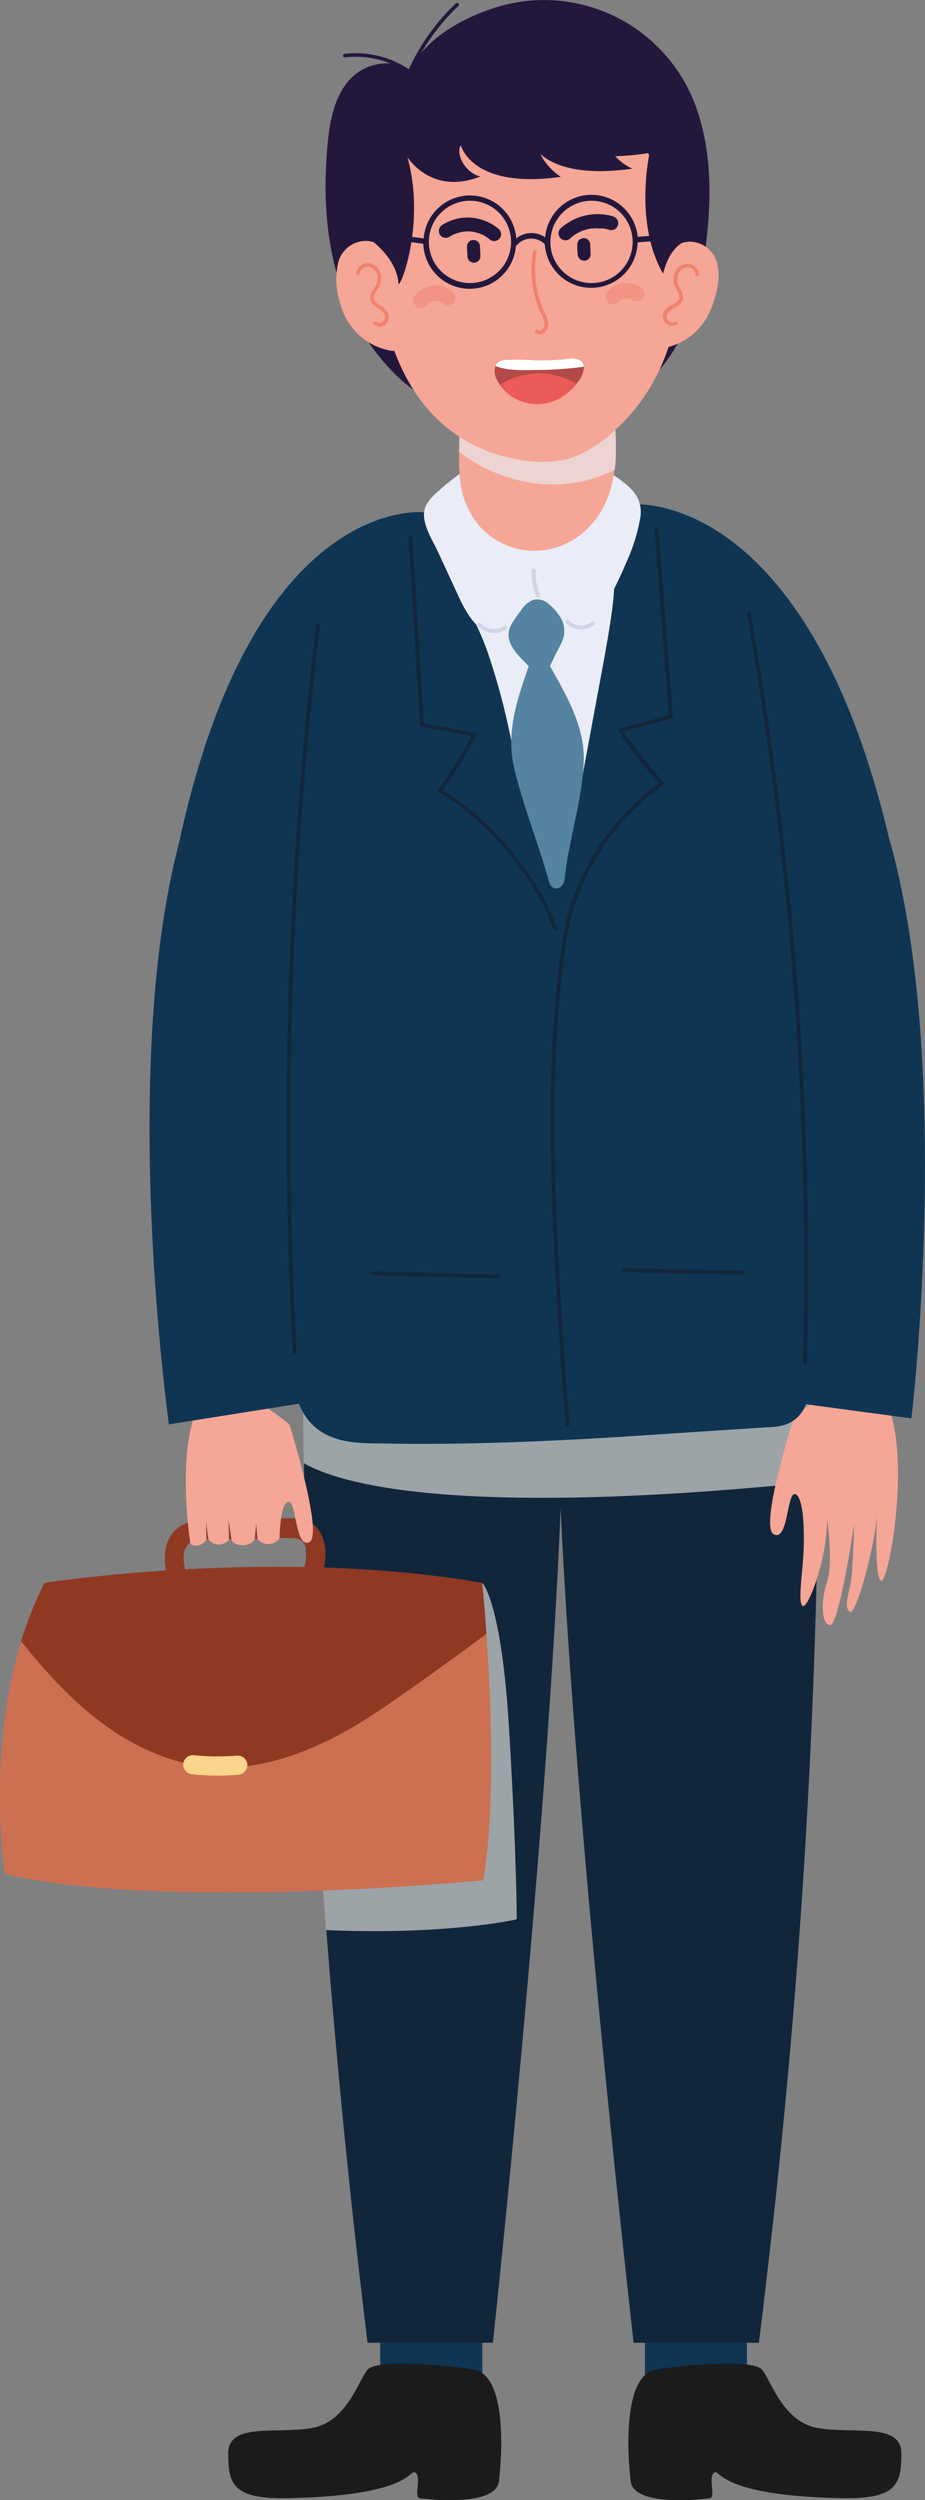 <svg xmlns="http://www.w3.org/2000/svg" viewBox="0 0 142.42 384.54"><rect x="0" y="0" width="142.42" height="384.54" fill="#808080" stroke="none"/><defs><style>.cls-1{isolation:isolate;}.cls-2{fill:#0f3553;}.cls-3{fill:#12263b;}.cls-4{fill:#9da4a7;}.cls-13,.cls-4{mix-blend-mode:multiply;}.cls-5{fill:#1b1b1b;}.cls-6{fill:#eaedf7;}.cls-7{fill:#cd7052;}.cls-8{fill:#8f3923;}.cls-9{fill:#fbd58b;}.cls-10{fill:#f5a696;}.cls-11{fill:#5583a2;}.cls-12{fill:#cfd5e7;}.cls-13{fill:#edd3d1;}.cls-14{fill:#24173c;}.cls-15{fill:#f0826c;}.cls-16{fill:#f29384;}.cls-17{fill:#b44949;}.cls-18{fill:#eb5b57;}.cls-19{fill:#fff;}</style></defs><g class="cls-1"><g id="Layer_1" data-name="Layer 1"><rect class="cls-2" x="58.54" y="355.76" width="15.72" height="14.67"/><rect class="cls-2" x="99.29" y="355.76" width="15.72" height="14.67"/><path class="cls-3" d="M311.68,459.83l0,1.1v.1c-2,50.28-10.45,128.78-10.45,128.78h-19.3q-.67-5.41-1.28-10.76c-2.2-19.09-3.83-36.73-5.07-52.72q-.69-8.94-1.21-17.17c-1.45-22.56-2-41-2.23-54.65-.13-8-.11-14.39-.06-18.88.06-5.23.16-8,.16-8l38.91-2.85c.08.47.15,1,.22,1.47s.17,1.37.24,2.12C312.25,435.56,312.19,446.68,311.68,459.83Z" transform="translate(-225.34 -229.46)"/><path class="cls-3" d="M351.35,457.34a1154.1,1154.1,0,0,1-7.88,121.71q-.6,5.34-1.28,10.76H322.9s-9-78.48-11.26-128.78V461c0-.38-.05-.77-.06-1.14-.58-13.15-.67-24.27,0-31.42.07-.8.15-1.55.25-2.24.06-.48.12-.92.2-1.35l4.2.31h0l29.59,2.16,5.1.38s.12,2.22.25,6.49C351.3,439.17,351.43,447,351.35,457.34Z" transform="translate(-225.34 -229.46)"/><path class="cls-4" d="M351.35,457.34c-16.22,1.66-29.23,2.38-39.67,2.49h-.1c-25.22.26-35.44-3-39.48-5.32-.13-8-.11-14.39-.06-18.88,10.41-2.49,25.81-6.15,39.29-9.34l.49-.12,4.4-1h0l29.59,2.16,5.35,6.87C351.3,439.17,351.43,447,351.35,457.34Z" transform="translate(-225.34 -229.46)"/><path class="cls-5" d="M322.43,611s-2.07-16.18,4-17.1,14.85-1.42,16.19,0,3.15,8,8.5,9,13-.92,13,3.9-.62,7.27-10.22,6.89c-18.33-.51-17.63-4.59-18.61-3.9s.32,3.82-.65,3.94S322.74,615.17,322.43,611Z" transform="translate(-225.34 -229.46)"/><path class="cls-5" d="M302.17,611s2.07-16.18-4-17.1-14.85-1.42-16.19,0-3.15,8-8.5,9-13-.92-13,3.9.62,7.27,10.22,6.89c18.33-.51,17.63-4.59,18.61-3.9s-.32,3.82.65,3.94S301.86,615.17,302.17,611Z" transform="translate(-225.34 -229.46)"/><line class="cls-6" x1="74.51" y1="97.72" x2="72.45" y2="93.67"/><path class="cls-4" d="M304.9,524.68s-10.65,2.47-29.36,1.65q-.69-8.94-1.21-17.17c3-13.34,9.82-30.57,25.27-36.23,0,0,2.95,2.76,4.13,22.57S304.9,524.68,304.9,524.68Z" transform="translate(-225.34 -229.46)"/><path class="cls-7" d="M299.75,518.68s-49.23,4.82-73.66-1c0,0-2.84-18.25,2.5-35.71a54.06,54.06,0,0,1,3.6-9s35.39-5.56,67.4,0c0,0,.32,3.09.64,7.83C300.92,490.57,301.65,507.46,299.75,518.68Z" transform="translate(-225.34 -229.46)"/><path class="cls-8" d="M299.59,472.93c-32-5.56-67.4,0-67.4,0a54.06,54.06,0,0,0-3.6,9c6.16,7.64,13.15,14.8,22.69,18,11.91,4,23.51-1.23,33.28-7.93,5.23-3.59,10.4-7.32,15.51-11.09l.16-.13C299.91,476,299.59,472.93,299.59,472.93Z" transform="translate(-225.34 -229.46)"/><path class="cls-9" d="M261.94,499.49a37.1,37.1,0,0,1-6.91-.07,1.49,1.49,0,0,0-1.48,1.48,1.52,1.52,0,0,0,1.48,1.48,37.1,37.1,0,0,0,6.91.07,1.53,1.53,0,0,0,1.49-1.48A1.5,1.5,0,0,0,261.94,499.49Z" transform="translate(-225.34 -229.46)"/><path class="cls-8" d="M274.81,472.28a1.49,1.49,0,0,1-2.86-.8c.48-1.67,1.43-5.19-1.28-5.42a20.3,20.3,0,0,0-2.34,0l-1.62.08-1.89,0a1.72,1.72,0,0,1-.32,0l-1.62,0-2.1.07h-.16l-1.78,0c-.45,0-.95,0-1.45,0h-.24a6.18,6.18,0,0,0-2,.27,2.12,2.12,0,0,0-.56.29c-1.68,1.18-.77,4.2-.31,5.79a1.49,1.49,0,0,1-2.86.8c-.86-3-1.44-6.77,1.39-8.94a4.54,4.54,0,0,1,1.42-.72,9.8,9.8,0,0,1,2.87-.39h.29l5.53-.16,5.53-.15h.14a20.91,20.91,0,0,1,2.24,0,4.88,4.88,0,0,1,2.47.74l.23.17C276.09,466,275.59,469.52,274.81,472.28Z" transform="translate(-225.34 -229.46)"/><path class="cls-10" d="M273,466.65c-1.29.63-1.75-1.58-2.16-3.53-.31-1.5-.59-2.85-1.17-2.64s-.88,1.25-1.07,2.65a23.64,23.64,0,0,0-.22,2.93,2.11,2.11,0,0,1-3.39.11c-.06-.64-.18-1.83-.18-2.46,0,0-.15,1.34-.26,2.49-.53,1.1-2.85,1.33-3.54.16-.12-.74-.49-3.1-.49-3.1s.06,2.32.07,3a2,2,0,0,1-3.15,0,23.64,23.64,0,0,1-.32-2.9.92.92,0,0,1,0-.16v.16c0,.4-.06,1.54,0,2.9-.44.92-2.08,1.26-2.48.56-.13-1-.27-2-.36-3.07-.55-5.49-.57-12.06,1-16.49,3.18-9,14.64,1.35,14.64,1.35S273.15,459,273.49,464C273.58,465.43,273.44,466.4,273,466.65Z" transform="translate(-225.34 -229.46)"/><path class="cls-10" d="M347.6,447.45s-5.41,16.82-3.13,18,2-6.64,3.33-6.16,1.43,6.08,1.23,9.41-.88,7.51-.06,7.79,3.74-7.21,3.71-13.4c0,0,1,6.68,0,9.65s-.87,6.7.49,6.68,3.68-15.49,3.68-15.49-.17,7.09-.51,8.91-1.1,3.87-.15,4.56,4-10.59,4.19-15.32c0,0-.49,10.15.62,10.53s4.44-17.47,1.26-26.46S347.6,447.45,347.6,447.45Z" transform="translate(-225.34 -229.46)"/><path class="cls-2" d="M322.81,307.05s26.55-2.62,39.38,51.18c10,34.91,3.48,89.4,3.48,89.4l-20.81-2.79Z" transform="translate(-225.34 -229.46)"/><path class="cls-2" d="M290.77,308.26s-26.2-3.27-37.86,50.83c-9.23,35.13-1.56,89.46-1.56,89.46l20.75-3.3Z" transform="translate(-225.34 -229.46)"/><path class="cls-2" d="M345.66,373c-1.53-12.14-3.4-24.23-5.45-36.28-.95-5.6-1.62-11.42-3.16-16.88-1.37-4.86-4.07-8.9-8.5-11-13.06-6.32-40.19-5.43-49.4,8.25-3.89,5.78-4.17,13.45-4.89,20.26Q271.73,361,270.66,385q-1.05,23.75-.67,47.53c.1,5.88-.54,14.22,5.3,17.44,2.94,1.62,6.37,1.48,9.59,1.53,3.74.06,7.47.05,11.2,0,10-.16,20-.69,30-1.37q8.78-.58,17.54-1.14a9.46,9.46,0,0,0,2.7-.42c5.51-2,3.81-11.1,3.88-15.67.09-6,0-12-.34-17.95-.61-11.93-1.94-23.79-3.4-35.62Z" transform="translate(-225.34 -229.46)"/><path class="cls-3" d="M310.83,372.58a.31.31,0,0,1-.29-.2c-3.05-8.84-11.17-17.3-17.62-21.08a.27.27,0,0,1-.14-.2.3.3,0,0,1,.05-.24,58.74,58.74,0,0,0,5.07-8.21l-7.62-1.38A.31.31,0,0,1,290,341l-1.76-28.86a.31.31,0,1,1,.61,0l1.74,28.62,7.79,1.41a.27.27,0,0,1,.22.16.32.32,0,0,1,0,.27,58.49,58.49,0,0,1-5.11,8.4c7.53,4.53,14.9,13.4,17.6,21.23a.31.31,0,0,1-.19.39Z" transform="translate(-225.34 -229.46)"/><path class="cls-3" d="M312.73,448.86a.3.3,0,0,1-.3-.28c0-.34-3-34.43-2.18-55.1s3.09-25.31,3.19-25.49a37.65,37.65,0,0,1,13.37-18.1,64.35,64.35,0,0,1-6.23-7.92.31.31,0,0,1,0-.28.28.28,0,0,1,.2-.18l7.54-2.06-2.2-28.6a.3.3,0,0,1,.28-.32.28.28,0,0,1,.33.28l2.22,28.85a.3.3,0,0,1-.23.31l-7.37,2a64.73,64.73,0,0,0,6.17,7.73.31.31,0,0,1,.08.24.27.27,0,0,1-.12.22A37.09,37.09,0,0,0,314,368.23c0,.08-2.32,4.79-3.14,25.28s2.14,54.67,2.17,55a.3.3,0,0,1-.27.33Z" transform="translate(-225.34 -229.46)"/><path class="cls-3" d="M302,426.12h0l-19.22-.51a.31.31,0,0,1-.3-.31.32.32,0,0,1,.31-.3h0l19.22.51a.3.3,0,0,1,.29.31A.3.3,0,0,1,302,426.12Z" transform="translate(-225.34 -229.46)"/><path class="cls-3" d="M339.77,425.52h0l-18.53-.39a.32.32,0,0,1-.3-.31.31.31,0,0,1,.31-.3h0l18.52.38a.32.32,0,0,1,.3.32A.31.31,0,0,1,339.77,425.52Z" transform="translate(-225.34 -229.46)"/><path class="cls-3" d="M270.72,437.68a.32.32,0,0,1-.31-.29A648.94,648.94,0,0,1,274,325.63a.3.3,0,0,1,.34-.27.31.31,0,0,1,.26.34A648.81,648.81,0,0,0,271,437.36a.31.31,0,0,1-.29.32Z" transform="translate(-225.34 -229.46)"/><path class="cls-3" d="M349.27,439.26h0a.3.3,0,0,1-.3-.31A579,579,0,0,0,340.35,324a.31.31,0,0,1,.25-.36.3.3,0,0,1,.35.25A579.54,579.54,0,0,1,349.58,439,.31.31,0,0,1,349.27,439.26Z" transform="translate(-225.34 -229.46)"/><path class="cls-6" d="M321.52,303.78a23.68,23.68,0,0,0-14.25-5.17c-5.93-.07-10.08,2.54-14.47,6.42-1.26,1.11-2.38,2.24-2.15,4.12s1.41,3.63,2.15,5.24l2.95,6.39c1.36,3,3.24,6.45,6.73,6.6,2.55.11,4.16-1.66,5.23-3.81,1.54,2.53,4.08,4.32,7.08,3.2,1.92-.72,2.92-2.58,3.87-4.37a74.55,74.55,0,0,0,3.3-6.86,27.33,27.33,0,0,0,2-6.65C324.22,306.61,323.18,305.09,321.52,303.78Z" transform="translate(-225.34 -229.46)"/><path class="cls-6" d="M310,317a75.44,75.44,0,0,0-13.32,1.78c-1.07.22-1.58.72-.94,1.71s1.26,1.9,1.82,2.9a44.24,44.24,0,0,1,2.81,6.23A106.44,106.44,0,0,1,304,343.09c1.5,6.84,2.91,13.86,6,20.13a1.32,1.32,0,0,0,2.4-.32q1.85-9.94,3.7-19.9c.59-3.21,1.19-6.42,1.78-9.63.57-3.05,1.92-10.2,2-13.3.06-2.17-1.43-2.58-3.14-2.79A44,44,0,0,0,310,317Z" transform="translate(-225.34 -229.46)"/><path class="cls-11" d="M310,331.89c.37-.65.68-1.41,1-2l.57-1.12a5.66,5.66,0,0,0,.59-1.52,4.06,4.06,0,0,0-.79-3.21,8.22,8.22,0,0,0-1.67-1.79,2.59,2.59,0,0,0-2.37-.49,4.29,4.29,0,0,0-1.85,1.69,19.7,19.7,0,0,0-1.43,2.09c-1.4,2.61,1.18,4.82,2.43,6.11l.26.28c-1.76,5.11-3.54,10.2-2.23,15.69,1.4,5.89,3.75,11.65,5.36,17.46.45,1.64,2.23,1.2,2.4-.39.64-6.1,2.65-11.8,2.94-17.94C315.46,341.32,312.53,336.35,310,331.89Z" transform="translate(-225.34 -229.46)"/><path class="cls-12" d="M301.41,326.82a3.37,3.37,0,0,1-2.42-1,.31.31,0,1,1,.44-.43,2.74,2.74,0,0,0,3.5.35.31.31,0,0,1,.42.08.29.29,0,0,1-.07.42A3.23,3.23,0,0,1,301.41,326.82Z" transform="translate(-225.34 -229.46)"/><path class="cls-12" d="M314.82,326.28h-.19a3.06,3.06,0,0,1-2.13-1,.3.3,0,1,1,.46-.4,2.43,2.43,0,0,0,1.7.82,2.34,2.34,0,0,0,1.76-.6.32.32,0,0,1,.44,0,.31.31,0,0,1,0,.43A3,3,0,0,1,314.82,326.28Z" transform="translate(-225.34 -229.46)"/><path class="cls-12" d="M308.21,321.4a.32.32,0,0,1-.29-.18,9.88,9.88,0,0,1-.72-4,.3.3,0,0,1,.3-.3h0a.3.3,0,0,1,.3.31,9.17,9.17,0,0,0,.68,3.74.31.31,0,0,1-.17.4A.2.2,0,0,1,308.21,321.4Z" transform="translate(-225.34 -229.46)"/><path class="cls-10" d="M319.94,286.89c0-.12,0-.23,0-.36a2.17,2.17,0,0,0,0-.36c0-.05,0-.11,0-.17a2.51,2.51,0,0,0-2.44-2.45,77.46,77.46,0,0,0-10.1-.48c-1.52,0-3,.08-4.56.2s-3.26.13-4.6,1c-1.51,1-2,2.68-2.12,4.47-.11,1.58,0,3.24,0,4.58,0,1.88-.1,3.79-.1,5.68,0,1.15,0,2.28.1,3.42a13.08,13.08,0,0,0,3,7.92,11.37,11.37,0,0,0,6.66,3.69c5.8.9,10.94-2.55,13.06-7.86a16.92,16.92,0,0,0,1.09-4.42c.06-.53.11-1.05.14-1.58C320.37,295.78,319.54,291.27,319.94,286.89Z" transform="translate(-225.34 -229.46)"/><path class="cls-13" d="M320.13,300.16c0,.53-.08,1-.14,1.58-11.28,5.47-21.17-.5-23.9-2.75,0-1.89.09-3.8.1-5.68,0-1.34-.14-3,0-4.58,6.1-.41,19.95-1.54,23.78-1.84C319.54,291.27,320.37,295.78,320.13,300.16Z" transform="translate(-225.34 -229.46)"/><path class="cls-14" d="M332.42,245.67a24.89,24.89,0,0,0-31.18-14.93c-4,1.34-8.28,3.53-11.06,6.89a32.43,32.43,0,0,1,5.73-7.25.27.27,0,0,0,0-.39.28.28,0,0,0-.39,0,32.92,32.92,0,0,0-7.24,10.12,14.82,14.82,0,0,0-9.89-2.37.27.27,0,1,0,.06.54,14.35,14.35,0,0,1,7,.95,7.78,7.78,0,0,0-6.42,2.64c-2.28,2.66-2.93,6.34-3.26,9.84-.72,7.76-.27,15.76,2.49,23.05a34.76,34.76,0,0,0,3.72,7.19c2.59,3.79,6.33,7.75,10.65,9.55,4.81,2,11.59,2.34,16.74,2.16,5.62-.19,11.36-1.78,15.61-5.46,5.73-4.95,7.95-12.83,8.95-20.35S335,252.69,332.42,245.67Z" transform="translate(-225.34 -229.46)"/><path class="cls-10" d="M329.45,264.53a32.48,32.48,0,0,0-7.56-15.88c-9.33-10.35-32-6.06-37.48,7-2.2,5.23-1.71,11.18-1,16.68,1,7.38,3.11,14.77,8.06,20.37a23.24,23.24,0,0,0,13.26,7.35,17.86,17.86,0,0,0,8.32-.07,18.58,18.58,0,0,0,6.68-4.1C328.46,288.29,331.56,275.94,329.45,264.53Z" transform="translate(-225.34 -229.46)"/><path class="cls-15" d="M308.4,280.85a1,1,0,0,1-.59-.2.28.28,0,0,1,.34-.44.46.46,0,0,0,.46.05,1,1,0,0,0,.57-.68,2.93,2.93,0,0,0-.43-1.64l-.05-.11a16.35,16.35,0,0,1-1.28-9.72.27.27,0,0,1,.32-.22.27.27,0,0,1,.22.32,15.77,15.77,0,0,0,1.24,9.38l.05.12a3.34,3.34,0,0,1,.47,2,1.47,1.47,0,0,1-.91,1.1A1.19,1.19,0,0,1,308.4,280.85Z" transform="translate(-225.34 -229.46)"/><path class="cls-16" d="M324.07,273.73a3.92,3.92,0,0,0-2.77-.71,3.82,3.82,0,0,0-2.49,1.36,1.21,1.21,0,0,0-.22.89,1.29,1.29,0,0,0,.46.76,1.21,1.21,0,0,0,1.61-.21l0,0a3,3,0,0,1,.35-.27,2.83,2.83,0,0,1,.36-.16l.43-.07.43.05.36.14.11.08a1.19,1.19,0,0,0,1.65-.25A1.21,1.21,0,0,0,324.07,273.73Z" transform="translate(-225.34 -229.46)"/><path class="cls-16" d="M295,274.31a4,4,0,0,0-5.78.65,1.2,1.2,0,0,0,.24,1.66,1.22,1.22,0,0,0,1.66-.25l.07-.09,0,0,0-.05v0s.09-.08.07-.05l.07-.07.2-.14.08-.05.25-.11.06,0a3,3,0,0,1,.42-.05,2.72,2.72,0,0,1,.49.05l.41.16.07,0,.26.2a1.19,1.19,0,0,0,1.65-.24A1.22,1.22,0,0,0,295,274.31Z" transform="translate(-225.34 -229.46)"/><path class="cls-16" d="M291.2,276.28l.09-.08-.08.07Z" transform="translate(-225.34 -229.46)"/><path class="cls-17" d="M314.59,284.84a3.32,3.32,0,0,0-2.09-.15,40.3,40.3,0,0,1-4.69.2,34.3,34.3,0,0,0-4.86-.05,1.54,1.54,0,0,0-1.32.91,2.62,2.62,0,0,0,.16,2,5.65,5.65,0,0,0,.51.9,7,7,0,0,0,1.95,1.85,7.14,7.14,0,0,0,7.16.26,8.47,8.47,0,0,0,2.68-2.26c.07-.09.13-.16.19-.25a4.25,4.25,0,0,0,1-2.4A1.22,1.22,0,0,0,314.59,284.84Z" transform="translate(-225.34 -229.46)"/><path class="cls-18" d="M314.09,288.52a8.47,8.47,0,0,1-2.68,2.26,7.14,7.14,0,0,1-7.16-.26,7,7,0,0,1-1.95-1.85A11,11,0,0,1,314.09,288.52Z" transform="translate(-225.34 -229.46)"/><path class="cls-19" d="M315.25,285.87a59.63,59.63,0,0,1-7.56.51c-1.94,0-4.2.14-6.06-.63a1.54,1.54,0,0,1,1.32-.91,34.3,34.3,0,0,1,4.86.05,40.3,40.3,0,0,0,4.69-.2,3.32,3.32,0,0,1,2.09.15A1.22,1.22,0,0,1,315.25,285.87Z" transform="translate(-225.34 -229.46)"/><path class="cls-14" d="M302.18,264.72a7.62,7.62,0,0,0-4.53-1.8,7.4,7.4,0,0,0-4.22,1.14,1.11,1.11,0,0,0-.39,1.46,1.08,1.08,0,0,0,1.46.39,5.25,5.25,0,0,1,6.17.32,1.09,1.09,0,0,0,1.51,0A1.07,1.07,0,0,0,302.18,264.72Z" transform="translate(-225.34 -229.46)"/><path class="cls-14" d="M299.24,267.37a1,1,0,0,0-2,0c0,.5.05,1,.07,1.5a1,1,0,0,0,2,0C299.29,268.37,299.26,267.87,299.24,267.37Z" transform="translate(-225.34 -229.46)"/><path class="cls-14" d="M319.79,262.75a8.53,8.53,0,0,0-8.14,1.84,1.07,1.07,0,0,0,1.51,1.52,5.58,5.58,0,0,1,1.33-.92l.4-.18h0l.21-.08a8.84,8.84,0,0,1,.88-.25l.43-.08.08,0h.18a6.13,6.13,0,0,1,.86,0l.44,0,.18,0,.12,0a5.38,5.38,0,0,1,.9.22,1.07,1.07,0,1,0,.58-2.06Z" transform="translate(-225.34 -229.46)"/><path class="cls-14" d="M316.21,267.08a1,1,0,0,0-.29-.7.94.94,0,0,0-.7-.29,1,1,0,0,0-.71.29,1,1,0,0,0-.29.7c0,.5,0,1,.07,1.49a1,1,0,0,0,.29.7,1,1,0,0,0,.71.29,1,1,0,0,0,.7-.29,1,1,0,0,0,.29-.7C316.26,268.07,316.23,267.58,316.21,267.08Z" transform="translate(-225.34 -229.46)"/><path class="cls-14" d="M327.79,265.66h0c-1.42,0-2.85.1-4.27.23a7.15,7.15,0,0,0-14.24.07,3.78,3.78,0,0,0-2.45-.64,3.7,3.7,0,0,0-2,.82,7.15,7.15,0,0,0-14.26,0,25,25,0,0,0-5.46-.34.41.41,0,0,0,0,.82,23.91,23.91,0,0,1,5.41.36,7.14,7.14,0,0,0,14.26.24.39.39,0,0,0,.16-.07,2.93,2.93,0,0,1,4-.37,1,1,0,0,1,.29.31,7.15,7.15,0,0,0,14.28-.34c1.41-.14,2.84-.22,4.25-.23a.41.41,0,0,0,.4-.42A.41.41,0,0,0,327.79,265.66ZM297.7,273a6.33,6.33,0,1,1,6.33-6.33A6.34,6.34,0,0,1,297.7,273Zm18.7,0a6.33,6.33,0,0,1-6.31-5.93.29.29,0,0,0,0-.16c0-.08,0-.16,0-.24A6.33,6.33,0,1,1,316.4,273Z" transform="translate(-225.34 -229.46)"/><path class="cls-10" d="M287.52,281a22,22,0,0,1-1.82-6c-.1-.69-.17-1.53-.31-2.38a1.68,1.68,0,0,0,.61-.27,1.81,1.81,0,0,0,.4-2.47c-1.06-1.59-2.44-3.21-4.49-3.36a4.42,4.42,0,0,0-4.42,3.05,11.52,11.52,0,0,0,.2,6.45,10.17,10.17,0,0,0,2.68,4.74,9.72,9.72,0,0,0,5.22,2.65A1.79,1.79,0,0,0,287.52,281Z" transform="translate(-225.34 -229.46)"/><path class="cls-15" d="M283.71,279.66a1.48,1.48,0,0,1-.76-.21.28.28,0,0,1-.09-.38.27.27,0,0,1,.37-.09,1,1,0,0,0,1.06-.07,1,1,0,0,0,.3-1,2.35,2.35,0,0,0-1-1c-.58-.39-1.17-.79-1.24-1.52a2.35,2.35,0,0,1,.56-1.52c.1-.14.19-.28.27-.41a2.29,2.29,0,0,0,.21-1.88,1.62,1.62,0,0,0-1.38-1.08,1.23,1.23,0,0,0-1.28,1,.26.26,0,0,1-.31.23.27.27,0,0,1-.23-.31,1.82,1.82,0,0,1,1.77-1.48H282a2.17,2.17,0,0,1,1.88,1.44,2.81,2.81,0,0,1-.26,2.33,4.08,4.08,0,0,1-.28.44,1.9,1.9,0,0,0-.48,1.16c.05.48.5.78,1,1.13a2.77,2.77,0,0,1,1.23,1.3,1.47,1.47,0,0,1-1.4,2Z" transform="translate(-225.34 -229.46)"/><path class="cls-10" d="M326.51,283.13a9.75,9.75,0,0,0,5.43-2.18,10.15,10.15,0,0,0,3.07-4.5c.7-2,1.3-4.29.76-6.41a4.41,4.41,0,0,0-4.14-3.41c-2.05,0-3.57,1.46-4.75,3a1.8,1.8,0,0,0,.18,2.5,1.83,1.83,0,0,0,.58.32c-.22.83-.36,1.66-.52,2.33a21.62,21.62,0,0,1-2.33,5.85A1.78,1.78,0,0,0,326.51,283.13Z" transform="translate(-225.34 -229.46)"/><path class="cls-15" d="M328.84,279.56a1.51,1.51,0,0,1-1-.4,1.49,1.49,0,0,1-.33-1.66,2.78,2.78,0,0,1,1.34-1.19c.54-.3,1-.57,1.1-1a1.9,1.9,0,0,0-.38-1.19c-.08-.16-.17-.31-.24-.47a2.8,2.8,0,0,1-.05-2.35,2.17,2.17,0,0,1,2-1.27,1.81,1.81,0,0,1,1.71,1.63.28.28,0,0,1-.26.29.27.27,0,0,1-.29-.26,1.26,1.26,0,0,0-1.18-1.11,1.61,1.61,0,0,0-1.48,1,2.29,2.29,0,0,0,.06,1.88,4.37,4.37,0,0,0,.22.43,2.33,2.33,0,0,1,.44,1.56c-.14.73-.77,1.08-1.37,1.42a2.37,2.37,0,0,0-1.11.93,1,1,0,0,0,.21,1,.94.94,0,0,0,1.05.16.28.28,0,0,1,.37.13.28.28,0,0,1-.13.37A1.42,1.42,0,0,1,328.84,279.56Z" transform="translate(-225.34 -229.46)"/><path class="cls-14" d="M307.42,241.75c-28.61-2.92-24.57,24.95-24.57,24.95s3.69,2.78,3.84,6.46c.63,0,4.09-9.93,1.37-19.56,0,0,3.62,6,11.25,3-1.79-.32-3.85-2.83-3.08-4.75h.06c.39,1.14,2.89,6.59,15.39,4.81a9.34,9.34,0,0,1-3.16-3.53c1.82,1.63,5.78,3.46,14.19,2.27a7.9,7.9,0,0,1-2.65-1.92,34.9,34.9,0,0,0,5.3-.51s-2.43,10.78,2.08,18.59c0,0,.65-3.32,2.84-4.7C330.28,266.84,334.41,244.73,307.42,241.75Z" transform="translate(-225.34 -229.46)"/></g></g></svg>